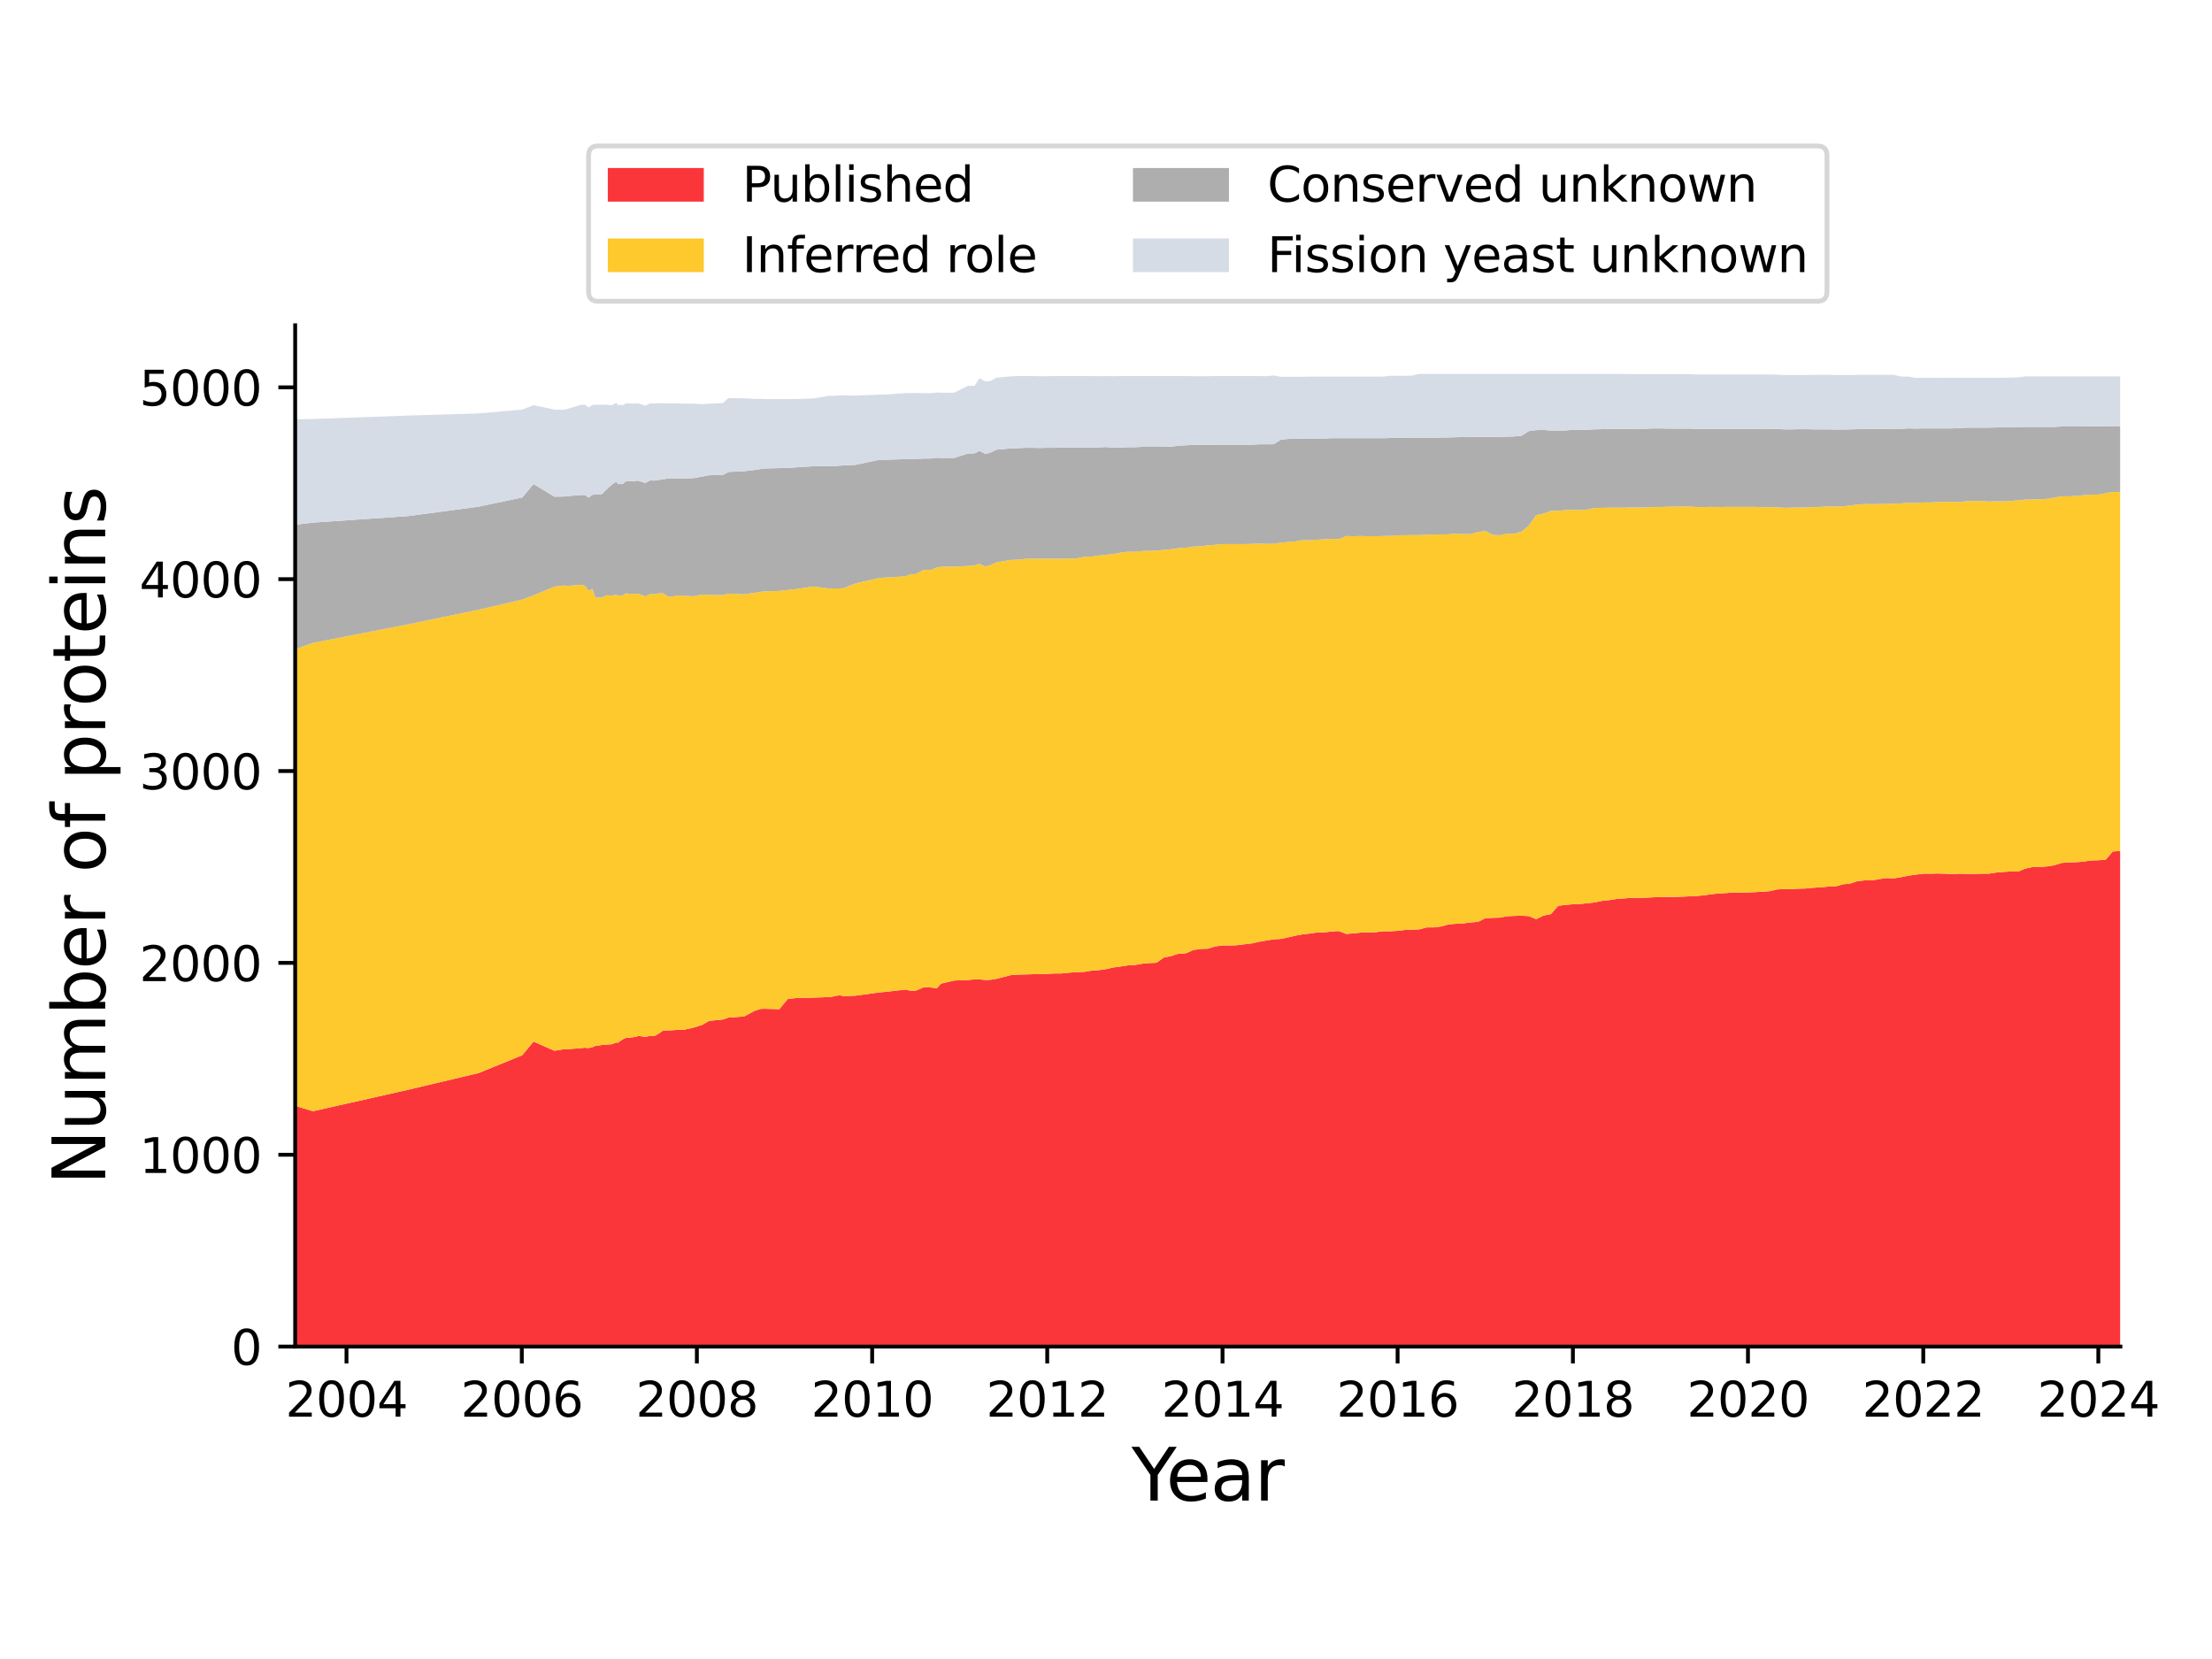 <?xml version="1.0" encoding="utf-8" standalone="no"?>
<!DOCTYPE svg PUBLIC "-//W3C//DTD SVG 1.1//EN"
  "http://www.w3.org/Graphics/SVG/1.1/DTD/svg11.dtd">
<svg xmlns:xlink="http://www.w3.org/1999/xlink" width="460.8pt" height="345.6pt" viewBox="0 0 460.8 345.6" xmlns="http://www.w3.org/2000/svg" version="1.1">
 <defs>
  <style type="text/css">*{stroke-linejoin: round; stroke-linecap: butt}</style>
 </defs>
 <g id="figure_1">
  <g id="patch_1">
   <path d="M 0 345.6 
L 460.8 345.6 
L 460.8 0 
L 0 0 
z
" style="fill: #ffffff"/>
  </g>
  <g id="axes_1">
   <g id="patch_2">
    <path d="M 61.49 280.52 
L 441.717 280.52 
L 441.717 67.76 
L 61.49 67.76 
z
" style="fill: #ffffff"/>
   </g>
   <g id="PolyCollection_1">
    <path d="M 31.266 226.525 
L 31.266 280.52 
L 39.709 280.52 
L 48.051 280.52 
L 65.187 280.52 
L 85.07 280.52 
L 99.708 280.52 
L 108.8 280.52 
L 111.148 280.52 
L 115.494 280.52 
L 117.492 280.52 
L 117.742 280.52 
L 121.039 280.52 
L 121.889 280.52 
L 122.588 280.52 
L 123.437 280.52 
L 123.987 280.52 
L 124.836 280.52 
L 125.336 280.52 
L 126.235 280.52 
L 127.434 280.52 
L 128.383 280.52 
L 128.733 280.52 
L 129.732 280.52 
L 130.431 280.52 
L 131.181 280.52 
L 131.98 280.52 
L 132.53 280.52 
L 133.029 280.52 
L 134.428 280.52 
L 135.427 280.52 
L 136.177 280.52 
L 136.376 280.52 
L 137.076 280.52 
L 138.125 280.52 
L 139.224 280.52 
L 139.973 280.52 
L 141.072 280.52 
L 142.521 280.52 
L 144.519 280.52 
L 146.268 280.52 
L 147.767 280.52 
L 150.564 280.52 
L 151.763 280.52 
L 155.011 280.52 
L 157.109 280.52 
L 158.408 280.52 
L 159.207 280.52 
L 162.354 280.52 
L 164.103 280.52 
L 165.901 280.52 
L 169.448 280.52 
L 172.745 280.52 
L 173.295 280.52 
L 173.944 280.52 
L 174.944 280.52 
L 175.743 280.52 
L 178.191 280.52 
L 183.087 280.52 
L 184.036 280.52 
L 188.632 280.52 
L 189.681 280.52 
L 190.73 280.52 
L 192.429 280.52 
L 193.828 280.52 
L 195.176 280.52 
L 196.026 280.52 
L 198.773 280.52 
L 201.621 280.52 
L 203.02 280.52 
L 204.019 280.52 
L 205.268 280.52 
L 206.317 280.52 
L 207.566 280.52 
L 210.513 280.52 
L 212.062 280.52 
L 213.561 280.52 
L 215.109 280.52 
L 216.608 280.52 
L 218.157 280.52 
L 219.706 280.52 
L 221.154 280.52 
L 222.703 280.52 
L 224.202 280.52 
L 225.75 280.52 
L 227.249 280.52 
L 228.798 280.52 
L 230.346 280.52 
L 231.845 280.52 
L 233.394 280.52 
L 234.893 280.52 
L 236.441 280.52 
L 237.99 280.52 
L 239.389 280.52 
L 240.937 280.52 
L 242.436 280.52 
L 243.985 280.52 
L 245.484 280.52 
L 247.032 280.52 
L 248.581 280.52 
L 250.08 280.52 
L 251.628 280.52 
L 253.127 280.52 
L 254.676 280.52 
L 256.224 280.52 
L 257.623 280.52 
L 259.172 280.52 
L 260.671 280.52 
L 262.219 280.52 
L 263.718 280.52 
L 265.267 280.52 
L 266.815 280.52 
L 268.314 280.52 
L 269.863 280.52 
L 271.362 280.52 
L 272.91 280.52 
L 274.459 280.52 
L 275.858 280.52 
L 277.406 280.52 
L 278.905 280.52 
L 280.454 280.52 
L 281.953 280.52 
L 283.501 280.52 
L 285.05 280.52 
L 286.549 280.52 
L 288.097 280.52 
L 289.596 280.52 
L 291.145 280.52 
L 292.693 280.52 
L 294.142 280.52 
L 295.691 280.52 
L 297.19 280.52 
L 298.738 280.52 
L 300.237 280.52 
L 301.786 280.52 
L 303.334 280.52 
L 304.833 280.52 
L 306.382 280.52 
L 307.881 280.52 
L 309.429 280.52 
L 310.978 280.52 
L 312.377 280.52 
L 313.925 280.52 
L 315.424 280.52 
L 316.973 280.52 
L 318.472 280.52 
L 320.02 280.52 
L 321.569 280.52 
L 323.068 280.52 
L 324.616 280.52 
L 326.115 280.52 
L 327.664 280.52 
L 329.212 280.52 
L 330.611 280.52 
L 332.16 280.52 
L 333.659 280.52 
L 335.207 280.52 
L 336.706 280.52 
L 338.255 280.52 
L 339.803 280.52 
L 341.302 280.52 
L 342.851 280.52 
L 344.35 280.52 
L 345.898 280.52 
L 347.447 280.52 
L 348.846 280.52 
L 350.394 280.52 
L 351.893 280.52 
L 353.442 280.52 
L 354.941 280.52 
L 356.489 280.52 
L 358.038 280.52 
L 359.537 280.52 
L 361.085 280.52 
L 362.584 280.52 
L 364.133 280.52 
L 365.681 280.52 
L 367.13 280.52 
L 368.679 280.52 
L 370.178 280.52 
L 371.726 280.52 
L 373.225 280.52 
L 374.774 280.52 
L 376.322 280.52 
L 377.821 280.52 
L 379.37 280.52 
L 380.869 280.52 
L 382.417 280.52 
L 383.966 280.52 
L 385.365 280.52 
L 386.913 280.52 
L 388.412 280.52 
L 389.961 280.52 
L 391.46 280.52 
L 393.008 280.52 
L 394.557 280.52 
L 396.056 280.52 
L 397.604 280.52 
L 399.103 280.52 
L 400.652 280.52 
L 402.2 280.52 
L 403.599 280.52 
L 405.148 280.52 
L 406.647 280.52 
L 408.195 280.52 
L 409.694 280.52 
L 411.243 280.52 
L 412.791 280.52 
L 414.29 280.52 
L 415.839 280.52 
L 417.338 280.52 
L 418.886 280.52 
L 420.435 280.52 
L 421.834 280.52 
L 423.382 280.52 
L 424.881 280.52 
L 426.43 280.52 
L 427.929 280.52 
L 429.477 280.52 
L 431.026 280.52 
L 432.525 280.52 
L 434.073 280.52 
L 435.572 280.52 
L 437.121 280.52 
L 438.669 280.52 
L 440.118 280.52 
L 441.667 280.52 
L 441.667 177.287 
L 441.667 177.287 
L 440.118 177.367 
L 438.669 179.086 
L 437.121 179.206 
L 435.572 179.246 
L 434.073 179.485 
L 432.525 179.605 
L 431.026 179.645 
L 429.477 179.765 
L 427.929 180.245 
L 426.43 180.485 
L 424.881 180.605 
L 423.382 180.605 
L 421.834 180.964 
L 420.435 181.564 
L 418.886 181.524 
L 417.338 181.644 
L 415.839 181.764 
L 414.29 182.003 
L 412.791 182.003 
L 411.243 182.043 
L 409.694 182.043 
L 408.195 182.003 
L 406.647 182.083 
L 405.148 182.003 
L 403.599 181.963 
L 402.2 182.003 
L 400.652 182.003 
L 399.103 182.203 
L 397.604 182.403 
L 396.056 182.723 
L 394.557 182.963 
L 393.008 182.923 
L 391.46 183.122 
L 389.961 183.402 
L 388.412 183.402 
L 386.913 183.562 
L 385.365 184.082 
L 383.966 184.201 
L 382.417 184.641 
L 380.869 184.681 
L 379.37 184.841 
L 377.821 184.921 
L 376.322 185.081 
L 374.774 185.121 
L 373.225 185.201 
L 371.726 185.201 
L 370.178 185.281 
L 368.679 185.64 
L 367.13 185.76 
L 365.681 185.84 
L 364.133 185.92 
L 362.584 185.92 
L 361.085 185.92 
L 359.537 186.04 
L 358.038 186.12 
L 356.489 186.28 
L 354.941 186.519 
L 353.442 186.639 
L 351.893 186.719 
L 350.394 186.799 
L 348.846 186.839 
L 347.447 186.839 
L 345.898 186.879 
L 344.35 186.919 
L 342.851 186.999 
L 341.302 187.039 
L 339.803 187.039 
L 338.255 187.159 
L 336.706 187.279 
L 335.207 187.519 
L 333.659 187.678 
L 332.16 187.998 
L 330.611 188.158 
L 329.212 188.318 
L 327.664 188.358 
L 326.115 188.518 
L 324.616 188.678 
L 323.068 190.436 
L 321.569 190.716 
L 320.02 191.475 
L 318.472 190.836 
L 316.973 190.756 
L 315.424 190.796 
L 313.925 190.876 
L 312.377 191.156 
L 310.978 191.196 
L 309.429 191.275 
L 307.881 192.035 
L 306.382 192.155 
L 304.833 192.355 
L 303.334 192.434 
L 301.786 192.554 
L 300.237 192.994 
L 298.738 193.194 
L 297.19 193.194 
L 295.691 193.593 
L 294.142 193.673 
L 292.693 193.713 
L 291.145 193.913 
L 289.596 193.993 
L 288.097 193.993 
L 286.549 194.193 
L 285.05 194.233 
L 283.501 194.273 
L 281.953 194.433 
L 280.454 194.553 
L 278.905 193.953 
L 277.406 194.033 
L 275.858 194.233 
L 274.459 194.233 
L 272.91 194.473 
L 271.362 194.633 
L 269.863 194.912 
L 268.314 195.272 
L 266.815 195.592 
L 265.267 195.672 
L 263.718 195.951 
L 262.219 196.191 
L 260.671 196.551 
L 259.172 196.711 
L 257.623 196.911 
L 256.224 196.951 
L 254.676 196.951 
L 253.127 197.15 
L 251.628 197.63 
L 250.08 197.67 
L 248.581 197.91 
L 247.032 198.589 
L 245.484 198.669 
L 243.985 199.149 
L 242.436 199.468 
L 240.937 200.548 
L 239.389 200.627 
L 237.99 200.747 
L 236.441 201.027 
L 234.893 201.107 
L 233.394 201.347 
L 231.845 201.547 
L 230.346 201.906 
L 228.798 202.106 
L 227.249 202.226 
L 225.75 202.466 
L 224.202 202.506 
L 222.703 202.626 
L 221.154 202.786 
L 219.706 202.786 
L 218.157 202.866 
L 216.608 202.906 
L 215.109 202.946 
L 213.561 202.985 
L 212.062 203.025 
L 210.513 203.145 
L 207.566 203.905 
L 206.317 204.105 
L 205.268 204.144 
L 204.019 204.025 
L 203.02 204.025 
L 201.621 204.144 
L 198.773 204.264 
L 196.026 204.904 
L 195.176 205.863 
L 193.828 205.703 
L 192.429 205.663 
L 190.73 206.383 
L 189.681 206.383 
L 188.632 206.143 
L 184.036 206.662 
L 183.087 206.742 
L 178.191 207.422 
L 175.743 207.502 
L 174.944 207.342 
L 173.944 207.462 
L 173.295 207.662 
L 172.745 207.701 
L 169.448 207.821 
L 165.901 207.901 
L 164.103 208.101 
L 162.354 210.219 
L 159.207 210.139 
L 158.408 210.179 
L 157.109 210.619 
L 155.011 211.738 
L 151.763 211.978 
L 150.564 212.377 
L 147.767 212.657 
L 146.268 213.497 
L 144.519 214.056 
L 142.521 214.496 
L 141.072 214.536 
L 139.973 214.616 
L 139.224 214.656 
L 138.125 214.696 
L 137.076 215.415 
L 136.376 215.775 
L 136.177 215.775 
L 135.427 215.775 
L 134.428 216.014 
L 133.029 215.775 
L 132.53 215.974 
L 131.98 216.054 
L 131.181 216.174 
L 130.431 216.174 
L 129.732 216.494 
L 128.733 217.213 
L 128.383 217.173 
L 127.434 217.533 
L 126.235 217.613 
L 125.336 217.693 
L 124.836 217.773 
L 123.987 217.893 
L 123.437 218.133 
L 122.588 218.332 
L 121.889 218.253 
L 121.039 218.332 
L 117.742 218.612 
L 117.492 218.572 
L 115.494 218.892 
L 111.148 216.974 
L 108.8 219.811 
L 99.708 223.528 
L 85.07 227.005 
L 65.187 231.481 
L 48.051 226.326 
L 39.709 225.686 
L 31.266 226.525 
z
" clip-path="url(#pe8a5f96b31)" style="fill: #fb363b"/>
   </g>
   <g id="PolyCollection_2">
    <path d="M 31.266 144.355 
L 31.266 226.525 
L 39.709 225.686 
L 48.051 226.326 
L 65.187 231.481 
L 85.07 227.005 
L 99.708 223.528 
L 108.8 219.811 
L 111.148 216.974 
L 115.494 218.892 
L 117.492 218.572 
L 117.742 218.612 
L 121.039 218.332 
L 121.889 218.253 
L 122.588 218.332 
L 123.437 218.133 
L 123.987 217.893 
L 124.836 217.773 
L 125.336 217.693 
L 126.235 217.613 
L 127.434 217.533 
L 128.383 217.173 
L 128.733 217.213 
L 129.732 216.494 
L 130.431 216.174 
L 131.181 216.174 
L 131.98 216.054 
L 132.53 215.974 
L 133.029 215.775 
L 134.428 216.014 
L 135.427 215.775 
L 136.177 215.775 
L 136.376 215.775 
L 137.076 215.415 
L 138.125 214.696 
L 139.224 214.656 
L 139.973 214.616 
L 141.072 214.536 
L 142.521 214.496 
L 144.519 214.056 
L 146.268 213.497 
L 147.767 212.657 
L 150.564 212.377 
L 151.763 211.978 
L 155.011 211.738 
L 157.109 210.619 
L 158.408 210.179 
L 159.207 210.139 
L 162.354 210.219 
L 164.103 208.101 
L 165.901 207.901 
L 169.448 207.821 
L 172.745 207.701 
L 173.295 207.662 
L 173.944 207.462 
L 174.944 207.342 
L 175.743 207.502 
L 178.191 207.422 
L 183.087 206.742 
L 184.036 206.662 
L 188.632 206.143 
L 189.681 206.383 
L 190.73 206.383 
L 192.429 205.663 
L 193.828 205.703 
L 195.176 205.863 
L 196.026 204.904 
L 198.773 204.264 
L 201.621 204.144 
L 203.02 204.025 
L 204.019 204.025 
L 205.268 204.144 
L 206.317 204.105 
L 207.566 203.905 
L 210.513 203.145 
L 212.062 203.025 
L 213.561 202.985 
L 215.109 202.946 
L 216.608 202.906 
L 218.157 202.866 
L 219.706 202.786 
L 221.154 202.786 
L 222.703 202.626 
L 224.202 202.506 
L 225.75 202.466 
L 227.249 202.226 
L 228.798 202.106 
L 230.346 201.906 
L 231.845 201.547 
L 233.394 201.347 
L 234.893 201.107 
L 236.441 201.027 
L 237.99 200.747 
L 239.389 200.627 
L 240.937 200.548 
L 242.436 199.468 
L 243.985 199.149 
L 245.484 198.669 
L 247.032 198.589 
L 248.581 197.91 
L 250.08 197.67 
L 251.628 197.63 
L 253.127 197.15 
L 254.676 196.951 
L 256.224 196.951 
L 257.623 196.911 
L 259.172 196.711 
L 260.671 196.551 
L 262.219 196.191 
L 263.718 195.951 
L 265.267 195.672 
L 266.815 195.592 
L 268.314 195.272 
L 269.863 194.912 
L 271.362 194.633 
L 272.91 194.473 
L 274.459 194.233 
L 275.858 194.233 
L 277.406 194.033 
L 278.905 193.953 
L 280.454 194.553 
L 281.953 194.433 
L 283.501 194.273 
L 285.05 194.233 
L 286.549 194.193 
L 288.097 193.993 
L 289.596 193.993 
L 291.145 193.913 
L 292.693 193.713 
L 294.142 193.673 
L 295.691 193.593 
L 297.19 193.194 
L 298.738 193.194 
L 300.237 192.994 
L 301.786 192.554 
L 303.334 192.434 
L 304.833 192.355 
L 306.382 192.155 
L 307.881 192.035 
L 309.429 191.275 
L 310.978 191.196 
L 312.377 191.156 
L 313.925 190.876 
L 315.424 190.796 
L 316.973 190.756 
L 318.472 190.836 
L 320.02 191.475 
L 321.569 190.716 
L 323.068 190.436 
L 324.616 188.678 
L 326.115 188.518 
L 327.664 188.358 
L 329.212 188.318 
L 330.611 188.158 
L 332.16 187.998 
L 333.659 187.678 
L 335.207 187.519 
L 336.706 187.279 
L 338.255 187.159 
L 339.803 187.039 
L 341.302 187.039 
L 342.851 186.999 
L 344.35 186.919 
L 345.898 186.879 
L 347.447 186.839 
L 348.846 186.839 
L 350.394 186.799 
L 351.893 186.719 
L 353.442 186.639 
L 354.941 186.519 
L 356.489 186.28 
L 358.038 186.12 
L 359.537 186.04 
L 361.085 185.92 
L 362.584 185.92 
L 364.133 185.92 
L 365.681 185.84 
L 367.13 185.76 
L 368.679 185.64 
L 370.178 185.281 
L 371.726 185.201 
L 373.225 185.201 
L 374.774 185.121 
L 376.322 185.081 
L 377.821 184.921 
L 379.37 184.841 
L 380.869 184.681 
L 382.417 184.641 
L 383.966 184.201 
L 385.365 184.082 
L 386.913 183.562 
L 388.412 183.402 
L 389.961 183.402 
L 391.46 183.122 
L 393.008 182.923 
L 394.557 182.963 
L 396.056 182.723 
L 397.604 182.403 
L 399.103 182.203 
L 400.652 182.003 
L 402.2 182.003 
L 403.599 181.963 
L 405.148 182.003 
L 406.647 182.083 
L 408.195 182.003 
L 409.694 182.043 
L 411.243 182.043 
L 412.791 182.003 
L 414.29 182.003 
L 415.839 181.764 
L 417.338 181.644 
L 418.886 181.524 
L 420.435 181.564 
L 421.834 180.964 
L 423.382 180.605 
L 424.881 180.605 
L 426.43 180.485 
L 427.929 180.245 
L 429.477 179.765 
L 431.026 179.645 
L 432.525 179.605 
L 434.073 179.485 
L 435.572 179.246 
L 437.121 179.206 
L 438.669 179.086 
L 440.118 177.367 
L 441.667 177.287 
L 441.667 102.511 
L 441.667 102.511 
L 440.118 102.471 
L 438.669 102.751 
L 437.121 103.03 
L 435.572 103.03 
L 434.073 103.15 
L 432.525 103.31 
L 431.026 103.39 
L 429.477 103.39 
L 427.929 103.67 
L 426.43 103.91 
L 424.881 104.03 
L 423.382 104.03 
L 421.834 104.07 
L 420.435 104.229 
L 418.886 104.349 
L 417.338 104.429 
L 415.839 104.429 
L 414.29 104.469 
L 412.791 104.349 
L 411.243 104.389 
L 409.694 104.389 
L 408.195 104.589 
L 406.647 104.549 
L 405.148 104.549 
L 403.599 104.589 
L 402.2 104.669 
L 400.652 104.669 
L 399.103 104.789 
L 397.604 104.749 
L 396.056 104.869 
L 394.557 104.909 
L 393.008 104.949 
L 391.46 104.989 
L 389.961 105.029 
L 388.412 104.989 
L 386.913 105.109 
L 385.365 105.309 
L 383.966 105.468 
L 382.417 105.508 
L 380.869 105.508 
L 379.37 105.588 
L 377.821 105.628 
L 376.322 105.708 
L 374.774 105.708 
L 373.225 105.748 
L 371.726 105.788 
L 370.178 105.668 
L 368.679 105.628 
L 367.13 105.668 
L 365.681 105.588 
L 364.133 105.588 
L 362.584 105.588 
L 361.085 105.588 
L 359.537 105.588 
L 358.038 105.628 
L 356.489 105.588 
L 354.941 105.628 
L 353.442 105.628 
L 351.893 105.508 
L 350.394 105.508 
L 348.846 105.548 
L 347.447 105.548 
L 345.898 105.628 
L 344.35 105.628 
L 342.851 105.708 
L 341.302 105.708 
L 339.803 105.708 
L 338.255 105.748 
L 336.706 105.748 
L 335.207 105.748 
L 333.659 105.788 
L 332.16 105.828 
L 330.611 106.148 
L 329.212 106.268 
L 327.664 106.188 
L 326.115 106.268 
L 324.616 106.388 
L 323.068 106.428 
L 321.569 106.987 
L 320.02 107.307 
L 318.472 109.505 
L 316.973 110.744 
L 315.424 111.184 
L 313.925 111.184 
L 312.377 111.503 
L 310.978 111.423 
L 309.429 110.624 
L 307.881 110.824 
L 306.382 111.263 
L 304.833 111.263 
L 303.334 111.144 
L 301.786 111.303 
L 300.237 111.343 
L 298.738 111.343 
L 297.19 111.383 
L 295.691 111.463 
L 294.142 111.463 
L 292.693 111.503 
L 291.145 111.503 
L 289.596 111.623 
L 288.097 111.663 
L 286.549 111.703 
L 285.05 111.703 
L 283.501 111.663 
L 281.953 111.703 
L 280.454 111.663 
L 278.905 112.303 
L 277.406 112.263 
L 275.858 112.343 
L 274.459 112.422 
L 272.91 112.542 
L 271.362 112.502 
L 269.863 112.782 
L 268.314 112.902 
L 266.815 113.062 
L 265.267 113.262 
L 263.718 113.302 
L 262.219 113.222 
L 260.671 113.302 
L 259.172 113.342 
L 257.623 113.342 
L 256.224 113.342 
L 254.676 113.342 
L 253.127 113.502 
L 251.628 113.581 
L 250.08 113.821 
L 248.581 113.861 
L 247.032 114.101 
L 245.484 114.181 
L 243.985 114.421 
L 242.436 114.541 
L 240.937 114.701 
L 239.389 114.74 
L 237.99 114.78 
L 236.441 114.94 
L 234.893 114.94 
L 233.394 115.14 
L 231.845 115.42 
L 230.346 115.58 
L 228.798 115.74 
L 227.249 115.939 
L 225.75 116.019 
L 224.202 116.339 
L 222.703 116.339 
L 221.154 116.379 
L 219.706 116.379 
L 218.157 116.379 
L 216.608 116.379 
L 215.109 116.379 
L 213.561 116.419 
L 212.062 116.579 
L 210.513 116.659 
L 207.566 117.138 
L 206.317 117.738 
L 205.268 118.018 
L 204.019 117.458 
L 203.02 117.778 
L 201.621 117.898 
L 198.773 118.058 
L 196.026 118.058 
L 195.176 118.218 
L 193.828 118.737 
L 192.429 118.697 
L 190.73 119.616 
L 189.681 119.616 
L 188.632 120.056 
L 184.036 120.336 
L 183.087 120.416 
L 178.191 121.535 
L 175.743 122.534 
L 174.944 122.574 
L 173.944 122.574 
L 173.295 122.574 
L 172.745 122.614 
L 169.448 122.174 
L 165.901 122.694 
L 164.103 122.894 
L 162.354 123.093 
L 159.207 123.213 
L 158.408 123.293 
L 157.109 123.493 
L 155.011 123.813 
L 151.763 123.653 
L 150.564 123.973 
L 147.767 123.933 
L 146.268 123.853 
L 144.519 124.212 
L 142.521 124.133 
L 141.072 124.013 
L 139.973 124.292 
L 139.224 124.332 
L 138.125 123.573 
L 137.076 123.613 
L 136.376 123.773 
L 136.177 123.773 
L 135.427 123.733 
L 134.428 124.252 
L 133.029 123.693 
L 132.53 123.693 
L 131.98 123.733 
L 131.181 123.773 
L 130.431 123.573 
L 129.732 124.013 
L 128.733 124.133 
L 128.383 123.893 
L 127.434 124.053 
L 126.235 124.013 
L 125.336 124.532 
L 124.836 124.452 
L 123.987 124.452 
L 123.437 122.654 
L 122.588 123.053 
L 121.889 122.054 
L 121.039 121.814 
L 117.742 122.094 
L 117.492 121.934 
L 115.494 122.214 
L 111.148 124.013 
L 108.8 124.892 
L 99.708 127.01 
L 85.07 130.047 
L 65.187 133.924 
L 48.051 140.119 
L 39.709 144.036 
L 31.266 144.355 
z
" clip-path="url(#pe8a5f96b31)" style="fill: #fdc92c"/>
   </g>
   <g id="PolyCollection_3">
    <path d="M 31.266 112.862 
L 31.266 144.355 
L 39.709 144.036 
L 48.051 140.119 
L 65.187 133.924 
L 85.07 130.047 
L 99.708 127.01 
L 108.8 124.892 
L 111.148 124.013 
L 115.494 122.214 
L 117.492 121.934 
L 117.742 122.094 
L 121.039 121.814 
L 121.889 122.054 
L 122.588 123.053 
L 123.437 122.654 
L 123.987 124.452 
L 124.836 124.452 
L 125.336 124.532 
L 126.235 124.013 
L 127.434 124.053 
L 128.383 123.893 
L 128.733 124.133 
L 129.732 124.013 
L 130.431 123.573 
L 131.181 123.773 
L 131.98 123.733 
L 132.53 123.693 
L 133.029 123.693 
L 134.428 124.252 
L 135.427 123.733 
L 136.177 123.773 
L 136.376 123.773 
L 137.076 123.613 
L 138.125 123.573 
L 139.224 124.332 
L 139.973 124.292 
L 141.072 124.013 
L 142.521 124.133 
L 144.519 124.212 
L 146.268 123.853 
L 147.767 123.933 
L 150.564 123.973 
L 151.763 123.653 
L 155.011 123.813 
L 157.109 123.493 
L 158.408 123.293 
L 159.207 123.213 
L 162.354 123.093 
L 164.103 122.894 
L 165.901 122.694 
L 169.448 122.174 
L 172.745 122.614 
L 173.295 122.574 
L 173.944 122.574 
L 174.944 122.574 
L 175.743 122.534 
L 178.191 121.535 
L 183.087 120.416 
L 184.036 120.336 
L 188.632 120.056 
L 189.681 119.616 
L 190.73 119.616 
L 192.429 118.697 
L 193.828 118.737 
L 195.176 118.218 
L 196.026 118.058 
L 198.773 118.058 
L 201.621 117.898 
L 203.02 117.778 
L 204.019 117.458 
L 205.268 118.018 
L 206.317 117.738 
L 207.566 117.138 
L 210.513 116.659 
L 212.062 116.579 
L 213.561 116.419 
L 215.109 116.379 
L 216.608 116.379 
L 218.157 116.379 
L 219.706 116.379 
L 221.154 116.379 
L 222.703 116.339 
L 224.202 116.339 
L 225.75 116.019 
L 227.249 115.939 
L 228.798 115.74 
L 230.346 115.58 
L 231.845 115.42 
L 233.394 115.14 
L 234.893 114.94 
L 236.441 114.94 
L 237.99 114.78 
L 239.389 114.74 
L 240.937 114.701 
L 242.436 114.541 
L 243.985 114.421 
L 245.484 114.181 
L 247.032 114.101 
L 248.581 113.861 
L 250.08 113.821 
L 251.628 113.581 
L 253.127 113.502 
L 254.676 113.342 
L 256.224 113.342 
L 257.623 113.342 
L 259.172 113.342 
L 260.671 113.302 
L 262.219 113.222 
L 263.718 113.302 
L 265.267 113.262 
L 266.815 113.062 
L 268.314 112.902 
L 269.863 112.782 
L 271.362 112.502 
L 272.91 112.542 
L 274.459 112.422 
L 275.858 112.343 
L 277.406 112.263 
L 278.905 112.303 
L 280.454 111.663 
L 281.953 111.703 
L 283.501 111.663 
L 285.05 111.703 
L 286.549 111.703 
L 288.097 111.663 
L 289.596 111.623 
L 291.145 111.503 
L 292.693 111.503 
L 294.142 111.463 
L 295.691 111.463 
L 297.19 111.383 
L 298.738 111.343 
L 300.237 111.343 
L 301.786 111.303 
L 303.334 111.144 
L 304.833 111.263 
L 306.382 111.263 
L 307.881 110.824 
L 309.429 110.624 
L 310.978 111.423 
L 312.377 111.503 
L 313.925 111.184 
L 315.424 111.184 
L 316.973 110.744 
L 318.472 109.505 
L 320.02 107.307 
L 321.569 106.987 
L 323.068 106.428 
L 324.616 106.388 
L 326.115 106.268 
L 327.664 106.188 
L 329.212 106.268 
L 330.611 106.148 
L 332.16 105.828 
L 333.659 105.788 
L 335.207 105.748 
L 336.706 105.748 
L 338.255 105.748 
L 339.803 105.708 
L 341.302 105.708 
L 342.851 105.708 
L 344.35 105.628 
L 345.898 105.628 
L 347.447 105.548 
L 348.846 105.548 
L 350.394 105.508 
L 351.893 105.508 
L 353.442 105.628 
L 354.941 105.628 
L 356.489 105.588 
L 358.038 105.628 
L 359.537 105.588 
L 361.085 105.588 
L 362.584 105.588 
L 364.133 105.588 
L 365.681 105.588 
L 367.13 105.668 
L 368.679 105.628 
L 370.178 105.668 
L 371.726 105.788 
L 373.225 105.748 
L 374.774 105.708 
L 376.322 105.708 
L 377.821 105.628 
L 379.37 105.588 
L 380.869 105.508 
L 382.417 105.508 
L 383.966 105.468 
L 385.365 105.309 
L 386.913 105.109 
L 388.412 104.989 
L 389.961 105.029 
L 391.46 104.989 
L 393.008 104.949 
L 394.557 104.909 
L 396.056 104.869 
L 397.604 104.749 
L 399.103 104.789 
L 400.652 104.669 
L 402.2 104.669 
L 403.599 104.589 
L 405.148 104.549 
L 406.647 104.549 
L 408.195 104.589 
L 409.694 104.389 
L 411.243 104.389 
L 412.791 104.349 
L 414.29 104.469 
L 415.839 104.429 
L 417.338 104.429 
L 418.886 104.349 
L 420.435 104.229 
L 421.834 104.07 
L 423.382 104.03 
L 424.881 104.03 
L 426.43 103.91 
L 427.929 103.67 
L 429.477 103.39 
L 431.026 103.39 
L 432.525 103.31 
L 434.073 103.15 
L 435.572 103.03 
L 437.121 103.03 
L 438.669 102.751 
L 440.118 102.471 
L 441.667 102.511 
L 441.667 88.763 
L 441.667 88.763 
L 440.118 88.763 
L 438.669 88.803 
L 437.121 88.803 
L 435.572 88.803 
L 434.073 88.843 
L 432.525 88.843 
L 431.026 88.843 
L 429.477 88.843 
L 427.929 88.922 
L 426.43 88.922 
L 424.881 88.922 
L 423.382 88.922 
L 421.834 88.922 
L 420.435 88.962 
L 418.886 88.962 
L 417.338 89.042 
L 415.839 89.042 
L 414.29 89.082 
L 412.791 89.082 
L 411.243 89.082 
L 409.694 89.082 
L 408.195 89.162 
L 406.647 89.242 
L 405.148 89.242 
L 403.599 89.242 
L 402.2 89.242 
L 400.652 89.242 
L 399.103 89.282 
L 397.604 89.242 
L 396.056 89.322 
L 394.557 89.322 
L 393.008 89.322 
L 391.46 89.362 
L 389.961 89.362 
L 388.412 89.362 
L 386.913 89.402 
L 385.365 89.442 
L 383.966 89.482 
L 382.417 89.482 
L 380.869 89.442 
L 379.37 89.442 
L 377.821 89.442 
L 376.322 89.402 
L 374.774 89.402 
L 373.225 89.442 
L 371.726 89.442 
L 370.178 89.362 
L 368.679 89.322 
L 367.13 89.322 
L 365.681 89.362 
L 364.133 89.362 
L 362.584 89.362 
L 361.085 89.362 
L 359.537 89.362 
L 358.038 89.362 
L 356.489 89.362 
L 354.941 89.362 
L 353.442 89.362 
L 351.893 89.282 
L 350.394 89.282 
L 348.846 89.282 
L 347.447 89.282 
L 345.898 89.242 
L 344.35 89.242 
L 342.851 89.322 
L 341.302 89.322 
L 339.803 89.322 
L 338.255 89.362 
L 336.706 89.362 
L 335.207 89.362 
L 333.659 89.402 
L 332.16 89.442 
L 330.611 89.522 
L 329.212 89.522 
L 327.664 89.522 
L 326.115 89.682 
L 324.616 89.682 
L 323.068 89.682 
L 321.569 89.562 
L 320.02 89.602 
L 318.472 89.802 
L 316.973 90.761 
L 315.424 90.921 
L 313.925 90.961 
L 312.377 91.001 
L 310.978 91.001 
L 309.429 91.001 
L 307.881 91.001 
L 306.382 91.041 
L 304.833 91.041 
L 303.334 91.081 
L 301.786 91.121 
L 300.237 91.161 
L 298.738 91.161 
L 297.19 91.161 
L 295.691 91.161 
L 294.142 91.161 
L 292.693 91.201 
L 291.145 91.201 
L 289.596 91.24 
L 288.097 91.28 
L 286.549 91.28 
L 285.05 91.28 
L 283.501 91.28 
L 281.953 91.28 
L 280.454 91.28 
L 278.905 91.28 
L 277.406 91.28 
L 275.858 91.36 
L 274.459 91.36 
L 272.91 91.36 
L 271.362 91.4 
L 269.863 91.4 
L 268.314 91.44 
L 266.815 91.6 
L 265.267 92.559 
L 263.718 92.559 
L 262.219 92.559 
L 260.671 92.639 
L 259.172 92.639 
L 257.623 92.639 
L 256.224 92.639 
L 254.676 92.639 
L 253.127 92.639 
L 251.628 92.719 
L 250.08 92.639 
L 248.581 92.679 
L 247.032 92.759 
L 245.484 92.839 
L 243.985 93.039 
L 242.436 93.079 
L 240.937 93.079 
L 239.389 93.079 
L 237.99 93.079 
L 236.441 93.159 
L 234.893 93.159 
L 233.394 93.239 
L 231.845 93.239 
L 230.346 93.119 
L 228.798 93.199 
L 227.249 93.199 
L 225.75 93.199 
L 224.202 93.239 
L 222.703 93.239 
L 221.154 93.239 
L 219.706 93.279 
L 218.157 93.279 
L 216.608 93.319 
L 215.109 93.279 
L 213.561 93.279 
L 212.062 93.359 
L 210.513 93.399 
L 207.566 93.678 
L 206.317 94.278 
L 205.268 94.558 
L 204.019 93.918 
L 203.02 94.438 
L 201.621 94.478 
L 198.773 95.397 
L 196.026 95.397 
L 195.176 95.357 
L 193.828 95.517 
L 192.429 95.517 
L 190.73 95.597 
L 189.681 95.597 
L 188.632 95.637 
L 184.036 95.797 
L 183.087 95.797 
L 178.191 96.836 
L 175.743 96.956 
L 174.944 96.996 
L 173.944 97.115 
L 173.295 97.115 
L 172.745 97.115 
L 169.448 97.115 
L 165.901 97.355 
L 164.103 97.475 
L 162.354 97.515 
L 159.207 97.595 
L 158.408 97.715 
L 157.109 97.915 
L 155.011 98.155 
L 151.763 98.314 
L 150.564 98.954 
L 147.767 98.994 
L 146.268 99.274 
L 144.519 99.593 
L 142.521 99.673 
L 141.072 99.673 
L 139.973 99.673 
L 139.224 99.673 
L 138.125 99.833 
L 137.076 99.993 
L 136.376 100.113 
L 136.177 100.113 
L 135.427 100.073 
L 134.428 100.632 
L 133.029 100.153 
L 132.53 100.153 
L 131.98 100.233 
L 131.181 100.233 
L 130.431 100.233 
L 129.732 100.832 
L 128.733 100.832 
L 128.383 100.353 
L 127.434 100.952 
L 126.235 102.071 
L 125.336 102.99 
L 124.836 103.03 
L 123.987 103.03 
L 123.437 103.07 
L 122.588 103.67 
L 121.889 103.11 
L 121.039 103.11 
L 117.742 103.39 
L 117.492 103.43 
L 115.494 103.47 
L 111.148 100.832 
L 108.8 103.63 
L 99.708 105.548 
L 85.07 107.507 
L 65.187 108.865 
L 48.051 110.904 
L 39.709 113.302 
L 31.266 112.862 
z
" clip-path="url(#pe8a5f96b31)" style="fill: #aeaeae"/>
   </g>
   <g id="PolyCollection_4">
    <path d="M 31.266 88.603 
L 31.266 112.862 
L 39.709 113.302 
L 48.051 110.904 
L 65.187 108.865 
L 85.07 107.507 
L 99.708 105.548 
L 108.8 103.63 
L 111.148 100.832 
L 115.494 103.47 
L 117.492 103.43 
L 117.742 103.39 
L 121.039 103.11 
L 121.889 103.11 
L 122.588 103.67 
L 123.437 103.07 
L 123.987 103.03 
L 124.836 103.03 
L 125.336 102.99 
L 126.235 102.071 
L 127.434 100.952 
L 128.383 100.353 
L 128.733 100.832 
L 129.732 100.832 
L 130.431 100.233 
L 131.181 100.233 
L 131.98 100.233 
L 132.53 100.153 
L 133.029 100.153 
L 134.428 100.632 
L 135.427 100.073 
L 136.177 100.113 
L 136.376 100.113 
L 137.076 99.993 
L 138.125 99.833 
L 139.224 99.673 
L 139.973 99.673 
L 141.072 99.673 
L 142.521 99.673 
L 144.519 99.593 
L 146.268 99.274 
L 147.767 98.994 
L 150.564 98.954 
L 151.763 98.314 
L 155.011 98.155 
L 157.109 97.915 
L 158.408 97.715 
L 159.207 97.595 
L 162.354 97.515 
L 164.103 97.475 
L 165.901 97.355 
L 169.448 97.115 
L 172.745 97.115 
L 173.295 97.115 
L 173.944 97.115 
L 174.944 96.996 
L 175.743 96.956 
L 178.191 96.836 
L 183.087 95.797 
L 184.036 95.797 
L 188.632 95.637 
L 189.681 95.597 
L 190.73 95.597 
L 192.429 95.517 
L 193.828 95.517 
L 195.176 95.357 
L 196.026 95.397 
L 198.773 95.397 
L 201.621 94.478 
L 203.02 94.438 
L 204.019 93.918 
L 205.268 94.558 
L 206.317 94.278 
L 207.566 93.678 
L 210.513 93.399 
L 212.062 93.359 
L 213.561 93.279 
L 215.109 93.279 
L 216.608 93.319 
L 218.157 93.279 
L 219.706 93.279 
L 221.154 93.239 
L 222.703 93.239 
L 224.202 93.239 
L 225.75 93.199 
L 227.249 93.199 
L 228.798 93.199 
L 230.346 93.119 
L 231.845 93.239 
L 233.394 93.239 
L 234.893 93.159 
L 236.441 93.159 
L 237.99 93.079 
L 239.389 93.079 
L 240.937 93.079 
L 242.436 93.079 
L 243.985 93.039 
L 245.484 92.839 
L 247.032 92.759 
L 248.581 92.679 
L 250.08 92.639 
L 251.628 92.719 
L 253.127 92.639 
L 254.676 92.639 
L 256.224 92.639 
L 257.623 92.639 
L 259.172 92.639 
L 260.671 92.639 
L 262.219 92.559 
L 263.718 92.559 
L 265.267 92.559 
L 266.815 91.6 
L 268.314 91.44 
L 269.863 91.4 
L 271.362 91.4 
L 272.91 91.36 
L 274.459 91.36 
L 275.858 91.36 
L 277.406 91.28 
L 278.905 91.28 
L 280.454 91.28 
L 281.953 91.28 
L 283.501 91.28 
L 285.05 91.28 
L 286.549 91.28 
L 288.097 91.28 
L 289.596 91.24 
L 291.145 91.201 
L 292.693 91.201 
L 294.142 91.161 
L 295.691 91.161 
L 297.19 91.161 
L 298.738 91.161 
L 300.237 91.161 
L 301.786 91.121 
L 303.334 91.081 
L 304.833 91.041 
L 306.382 91.041 
L 307.881 91.001 
L 309.429 91.001 
L 310.978 91.001 
L 312.377 91.001 
L 313.925 90.961 
L 315.424 90.921 
L 316.973 90.761 
L 318.472 89.802 
L 320.02 89.602 
L 321.569 89.562 
L 323.068 89.682 
L 324.616 89.682 
L 326.115 89.682 
L 327.664 89.522 
L 329.212 89.522 
L 330.611 89.522 
L 332.16 89.442 
L 333.659 89.402 
L 335.207 89.362 
L 336.706 89.362 
L 338.255 89.362 
L 339.803 89.322 
L 341.302 89.322 
L 342.851 89.322 
L 344.35 89.242 
L 345.898 89.242 
L 347.447 89.282 
L 348.846 89.282 
L 350.394 89.282 
L 351.893 89.282 
L 353.442 89.362 
L 354.941 89.362 
L 356.489 89.362 
L 358.038 89.362 
L 359.537 89.362 
L 361.085 89.362 
L 362.584 89.362 
L 364.133 89.362 
L 365.681 89.362 
L 367.13 89.322 
L 368.679 89.322 
L 370.178 89.362 
L 371.726 89.442 
L 373.225 89.442 
L 374.774 89.402 
L 376.322 89.402 
L 377.821 89.442 
L 379.37 89.442 
L 380.869 89.442 
L 382.417 89.482 
L 383.966 89.482 
L 385.365 89.442 
L 386.913 89.402 
L 388.412 89.362 
L 389.961 89.362 
L 391.46 89.362 
L 393.008 89.322 
L 394.557 89.322 
L 396.056 89.322 
L 397.604 89.242 
L 399.103 89.282 
L 400.652 89.242 
L 402.2 89.242 
L 403.599 89.242 
L 405.148 89.242 
L 406.647 89.242 
L 408.195 89.162 
L 409.694 89.082 
L 411.243 89.082 
L 412.791 89.082 
L 414.29 89.082 
L 415.839 89.042 
L 417.338 89.042 
L 418.886 88.962 
L 420.435 88.962 
L 421.834 88.922 
L 423.382 88.922 
L 424.881 88.922 
L 426.43 88.922 
L 427.929 88.922 
L 429.477 88.843 
L 431.026 88.843 
L 432.525 88.843 
L 434.073 88.843 
L 435.572 88.803 
L 437.121 88.803 
L 438.669 88.803 
L 440.118 88.763 
L 441.667 88.763 
L 441.667 78.411 
L 441.667 78.411 
L 440.118 78.411 
L 438.669 78.411 
L 437.121 78.411 
L 435.572 78.411 
L 434.073 78.411 
L 432.525 78.411 
L 431.026 78.411 
L 429.477 78.411 
L 427.929 78.411 
L 426.43 78.411 
L 424.881 78.411 
L 423.382 78.411 
L 421.834 78.411 
L 420.435 78.611 
L 418.886 78.651 
L 417.338 78.691 
L 415.839 78.691 
L 414.29 78.691 
L 412.791 78.691 
L 411.243 78.691 
L 409.694 78.691 
L 408.195 78.691 
L 406.647 78.691 
L 405.148 78.691 
L 403.599 78.731 
L 402.2 78.691 
L 400.652 78.691 
L 399.103 78.731 
L 397.604 78.451 
L 396.056 78.451 
L 394.557 78.092 
L 393.008 78.092 
L 391.46 78.092 
L 389.961 78.092 
L 388.412 78.092 
L 386.913 78.092 
L 385.365 78.132 
L 383.966 78.132 
L 382.417 78.132 
L 380.869 78.092 
L 379.37 78.092 
L 377.821 78.092 
L 376.322 78.132 
L 374.774 78.132 
L 373.225 78.132 
L 371.726 78.132 
L 370.178 78.052 
L 368.679 78.012 
L 367.13 78.012 
L 365.681 78.012 
L 364.133 78.012 
L 362.584 78.012 
L 361.085 78.012 
L 359.537 78.012 
L 358.038 78.012 
L 356.489 78.012 
L 354.941 78.012 
L 353.442 78.012 
L 351.893 77.932 
L 350.394 77.932 
L 348.846 77.932 
L 347.447 77.932 
L 345.898 77.932 
L 344.35 77.932 
L 342.851 77.932 
L 341.302 77.932 
L 339.803 77.932 
L 338.255 77.892 
L 336.706 77.892 
L 335.207 77.892 
L 333.659 77.892 
L 332.16 77.892 
L 330.611 77.892 
L 329.212 77.892 
L 327.664 77.892 
L 326.115 77.892 
L 324.616 77.892 
L 323.068 77.892 
L 321.569 77.892 
L 320.02 77.892 
L 318.472 77.892 
L 316.973 77.892 
L 315.424 77.892 
L 313.925 77.892 
L 312.377 77.892 
L 310.978 77.892 
L 309.429 77.892 
L 307.881 77.892 
L 306.382 77.892 
L 304.833 77.892 
L 303.334 77.892 
L 301.786 77.892 
L 300.237 77.892 
L 298.738 77.892 
L 297.19 77.892 
L 295.691 77.892 
L 294.142 78.252 
L 292.693 78.291 
L 291.145 78.291 
L 289.596 78.291 
L 288.097 78.451 
L 286.549 78.451 
L 285.05 78.451 
L 283.501 78.451 
L 281.953 78.451 
L 280.454 78.451 
L 278.905 78.451 
L 277.406 78.451 
L 275.858 78.451 
L 274.459 78.451 
L 272.91 78.451 
L 271.362 78.491 
L 269.863 78.491 
L 268.314 78.491 
L 266.815 78.491 
L 265.267 78.212 
L 263.718 78.371 
L 262.219 78.331 
L 260.671 78.331 
L 259.172 78.331 
L 257.623 78.331 
L 256.224 78.331 
L 254.676 78.331 
L 253.127 78.331 
L 251.628 78.371 
L 250.08 78.371 
L 248.581 78.371 
L 247.032 78.331 
L 245.484 78.331 
L 243.985 78.331 
L 242.436 78.331 
L 240.937 78.331 
L 239.389 78.331 
L 237.99 78.331 
L 236.441 78.331 
L 234.893 78.331 
L 233.394 78.331 
L 231.845 78.371 
L 230.346 78.331 
L 228.798 78.371 
L 227.249 78.331 
L 225.75 78.331 
L 224.202 78.331 
L 222.703 78.331 
L 221.154 78.331 
L 219.706 78.331 
L 218.157 78.371 
L 216.608 78.371 
L 215.109 78.331 
L 213.561 78.331 
L 212.062 78.331 
L 210.513 78.411 
L 207.566 78.691 
L 206.317 79.371 
L 205.268 79.45 
L 204.019 78.811 
L 203.02 80.37 
L 201.621 80.37 
L 198.773 81.808 
L 196.026 81.808 
L 195.176 81.769 
L 193.828 81.928 
L 192.429 81.888 
L 190.73 81.888 
L 189.681 81.888 
L 188.632 81.888 
L 184.036 82.208 
L 183.087 82.208 
L 178.191 82.408 
L 175.743 82.368 
L 174.944 82.368 
L 173.944 82.448 
L 173.295 82.448 
L 172.745 82.448 
L 169.448 83.007 
L 165.901 83.127 
L 164.103 83.127 
L 162.354 83.127 
L 159.207 83.127 
L 158.408 83.087 
L 157.109 83.087 
L 155.011 82.968 
L 151.763 82.928 
L 150.564 83.967 
L 147.767 84.087 
L 146.268 84.206 
L 144.519 84.087 
L 142.521 84.087 
L 141.072 84.047 
L 139.973 84.047 
L 139.224 84.047 
L 138.125 84.007 
L 137.076 84.007 
L 136.376 84.047 
L 136.177 84.047 
L 135.427 84.047 
L 134.428 84.486 
L 133.029 84.047 
L 132.53 84.047 
L 131.98 84.087 
L 131.181 84.007 
L 130.431 84.007 
L 129.732 84.406 
L 128.733 84.326 
L 128.383 83.887 
L 127.434 84.446 
L 126.235 84.286 
L 125.336 84.326 
L 124.836 84.326 
L 123.987 84.326 
L 123.437 84.366 
L 122.588 84.886 
L 121.889 84.326 
L 121.039 84.326 
L 117.742 85.325 
L 117.492 85.365 
L 115.494 85.325 
L 111.148 84.406 
L 108.8 85.325 
L 99.708 86.125 
L 85.07 86.564 
L 65.187 87.284 
L 48.051 87.723 
L 39.709 88.763 
L 31.266 88.603 
z
" clip-path="url(#pe8a5f96b31)" style="fill: #d5dce5"/>
   </g>
   <g id="matplotlib.axis_1">
    <g id="xtick_1">
     <g id="line2d_1">
      <defs>
       <path id="ma45fc22429" d="M 0 0 
L 0 3.5 
" style="stroke: #000000; stroke-width: 0.8"/>
      </defs>
      <g>
       <use xlink:href="#ma45fc22429" x="72.181" y="280.52" style="stroke: #000000; stroke-width: 0.8"/>
      </g>
     </g>
     <g id="text_1">
      <!-- 2004 -->
      <g transform="translate(59.456 295.118) scale(0.1 -0.1)">
       <defs>
        <path id="DejaVuSans-32" d="M 1228 531 
L 3431 531 
L 3431 0 
L 469 0 
L 469 531 
Q 828 903 1448 1529 
Q 2069 2156 2228 2338 
Q 2531 2678 2651 2914 
Q 2772 3150 2772 3378 
Q 2772 3750 2511 3984 
Q 2250 4219 1831 4219 
Q 1534 4219 1204 4116 
Q 875 4013 500 3803 
L 500 4441 
Q 881 4594 1212 4672 
Q 1544 4750 1819 4750 
Q 2544 4750 2975 4387 
Q 3406 4025 3406 3419 
Q 3406 3131 3298 2873 
Q 3191 2616 2906 2266 
Q 2828 2175 2409 1742 
Q 1991 1309 1228 531 
z
" transform="scale(0.016)"/>
        <path id="DejaVuSans-30" d="M 2034 4250 
Q 1547 4250 1301 3770 
Q 1056 3291 1056 2328 
Q 1056 1369 1301 889 
Q 1547 409 2034 409 
Q 2525 409 2770 889 
Q 3016 1369 3016 2328 
Q 3016 3291 2770 3770 
Q 2525 4250 2034 4250 
z
M 2034 4750 
Q 2819 4750 3233 4129 
Q 3647 3509 3647 2328 
Q 3647 1150 3233 529 
Q 2819 -91 2034 -91 
Q 1250 -91 836 529 
Q 422 1150 422 2328 
Q 422 3509 836 4129 
Q 1250 4750 2034 4750 
z
" transform="scale(0.016)"/>
        <path id="DejaVuSans-34" d="M 2419 4116 
L 825 1625 
L 2419 1625 
L 2419 4116 
z
M 2253 4666 
L 3047 4666 
L 3047 1625 
L 3713 1625 
L 3713 1100 
L 3047 1100 
L 3047 0 
L 2419 0 
L 2419 1100 
L 313 1100 
L 313 1709 
L 2253 4666 
z
" transform="scale(0.016)"/>
       </defs>
       <use xlink:href="#DejaVuSans-32"/>
       <use xlink:href="#DejaVuSans-30" x="63.623"/>
       <use xlink:href="#DejaVuSans-30" x="127.246"/>
       <use xlink:href="#DejaVuSans-34" x="190.869"/>
      </g>
     </g>
    </g>
    <g id="xtick_2">
     <g id="line2d_2">
      <g>
       <use xlink:href="#ma45fc22429" x="108.7" y="280.52" style="stroke: #000000; stroke-width: 0.8"/>
      </g>
     </g>
     <g id="text_2">
      <!-- 2006 -->
      <g transform="translate(95.975 295.118) scale(0.1 -0.1)">
       <defs>
        <path id="DejaVuSans-36" d="M 2113 2584 
Q 1688 2584 1439 2293 
Q 1191 2003 1191 1497 
Q 1191 994 1439 701 
Q 1688 409 2113 409 
Q 2538 409 2786 701 
Q 3034 994 3034 1497 
Q 3034 2003 2786 2293 
Q 2538 2584 2113 2584 
z
M 3366 4563 
L 3366 3988 
Q 3128 4100 2886 4159 
Q 2644 4219 2406 4219 
Q 1781 4219 1451 3797 
Q 1122 3375 1075 2522 
Q 1259 2794 1537 2939 
Q 1816 3084 2150 3084 
Q 2853 3084 3261 2657 
Q 3669 2231 3669 1497 
Q 3669 778 3244 343 
Q 2819 -91 2113 -91 
Q 1303 -91 875 529 
Q 447 1150 447 2328 
Q 447 3434 972 4092 
Q 1497 4750 2381 4750 
Q 2619 4750 2861 4703 
Q 3103 4656 3366 4563 
z
" transform="scale(0.016)"/>
       </defs>
       <use xlink:href="#DejaVuSans-32"/>
       <use xlink:href="#DejaVuSans-30" x="63.623"/>
       <use xlink:href="#DejaVuSans-30" x="127.246"/>
       <use xlink:href="#DejaVuSans-36" x="190.869"/>
      </g>
     </g>
    </g>
    <g id="xtick_3">
     <g id="line2d_3">
      <g>
       <use xlink:href="#ma45fc22429" x="145.169" y="280.52" style="stroke: #000000; stroke-width: 0.8"/>
      </g>
     </g>
     <g id="text_3">
      <!-- 2008 -->
      <g transform="translate(132.444 295.118) scale(0.1 -0.1)">
       <defs>
        <path id="DejaVuSans-38" d="M 2034 2216 
Q 1584 2216 1326 1975 
Q 1069 1734 1069 1313 
Q 1069 891 1326 650 
Q 1584 409 2034 409 
Q 2484 409 2743 651 
Q 3003 894 3003 1313 
Q 3003 1734 2745 1975 
Q 2488 2216 2034 2216 
z
M 1403 2484 
Q 997 2584 770 2862 
Q 544 3141 544 3541 
Q 544 4100 942 4425 
Q 1341 4750 2034 4750 
Q 2731 4750 3128 4425 
Q 3525 4100 3525 3541 
Q 3525 3141 3298 2862 
Q 3072 2584 2669 2484 
Q 3125 2378 3379 2068 
Q 3634 1759 3634 1313 
Q 3634 634 3220 271 
Q 2806 -91 2034 -91 
Q 1263 -91 848 271 
Q 434 634 434 1313 
Q 434 1759 690 2068 
Q 947 2378 1403 2484 
z
M 1172 3481 
Q 1172 3119 1398 2916 
Q 1625 2713 2034 2713 
Q 2441 2713 2670 2916 
Q 2900 3119 2900 3481 
Q 2900 3844 2670 4047 
Q 2441 4250 2034 4250 
Q 1625 4250 1398 4047 
Q 1172 3844 1172 3481 
z
" transform="scale(0.016)"/>
       </defs>
       <use xlink:href="#DejaVuSans-32"/>
       <use xlink:href="#DejaVuSans-30" x="63.623"/>
       <use xlink:href="#DejaVuSans-30" x="127.246"/>
       <use xlink:href="#DejaVuSans-38" x="190.869"/>
      </g>
     </g>
    </g>
    <g id="xtick_4">
     <g id="line2d_4">
      <g>
       <use xlink:href="#ma45fc22429" x="181.688" y="280.52" style="stroke: #000000; stroke-width: 0.8"/>
      </g>
     </g>
     <g id="text_4">
      <!-- 2010 -->
      <g transform="translate(168.963 295.118) scale(0.1 -0.1)">
       <defs>
        <path id="DejaVuSans-31" d="M 794 531 
L 1825 531 
L 1825 4091 
L 703 3866 
L 703 4441 
L 1819 4666 
L 2450 4666 
L 2450 531 
L 3481 531 
L 3481 0 
L 794 0 
L 794 531 
z
" transform="scale(0.016)"/>
       </defs>
       <use xlink:href="#DejaVuSans-32"/>
       <use xlink:href="#DejaVuSans-30" x="63.623"/>
       <use xlink:href="#DejaVuSans-31" x="127.246"/>
       <use xlink:href="#DejaVuSans-30" x="190.869"/>
      </g>
     </g>
    </g>
    <g id="xtick_5">
     <g id="line2d_5">
      <g>
       <use xlink:href="#ma45fc22429" x="218.157" y="280.52" style="stroke: #000000; stroke-width: 0.8"/>
      </g>
     </g>
     <g id="text_5">
      <!-- 2012 -->
      <g transform="translate(205.432 295.118) scale(0.1 -0.1)">
       <use xlink:href="#DejaVuSans-32"/>
       <use xlink:href="#DejaVuSans-30" x="63.623"/>
       <use xlink:href="#DejaVuSans-31" x="127.246"/>
       <use xlink:href="#DejaVuSans-32" x="190.869"/>
      </g>
     </g>
    </g>
    <g id="xtick_6">
     <g id="line2d_6">
      <g>
       <use xlink:href="#ma45fc22429" x="254.676" y="280.52" style="stroke: #000000; stroke-width: 0.8"/>
      </g>
     </g>
     <g id="text_6">
      <!-- 2014 -->
      <g transform="translate(241.951 295.118) scale(0.1 -0.1)">
       <use xlink:href="#DejaVuSans-32"/>
       <use xlink:href="#DejaVuSans-30" x="63.623"/>
       <use xlink:href="#DejaVuSans-31" x="127.246"/>
       <use xlink:href="#DejaVuSans-34" x="190.869"/>
      </g>
     </g>
    </g>
    <g id="xtick_7">
     <g id="line2d_7">
      <g>
       <use xlink:href="#ma45fc22429" x="291.145" y="280.52" style="stroke: #000000; stroke-width: 0.8"/>
      </g>
     </g>
     <g id="text_7">
      <!-- 2016 -->
      <g transform="translate(278.42 295.118) scale(0.1 -0.1)">
       <use xlink:href="#DejaVuSans-32"/>
       <use xlink:href="#DejaVuSans-30" x="63.623"/>
       <use xlink:href="#DejaVuSans-31" x="127.246"/>
       <use xlink:href="#DejaVuSans-36" x="190.869"/>
      </g>
     </g>
    </g>
    <g id="xtick_8">
     <g id="line2d_8">
      <g>
       <use xlink:href="#ma45fc22429" x="327.664" y="280.52" style="stroke: #000000; stroke-width: 0.8"/>
      </g>
     </g>
     <g id="text_8">
      <!-- 2018 -->
      <g transform="translate(314.939 295.118) scale(0.1 -0.1)">
       <use xlink:href="#DejaVuSans-32"/>
       <use xlink:href="#DejaVuSans-30" x="63.623"/>
       <use xlink:href="#DejaVuSans-31" x="127.246"/>
       <use xlink:href="#DejaVuSans-38" x="190.869"/>
      </g>
     </g>
    </g>
    <g id="xtick_9">
     <g id="line2d_9">
      <g>
       <use xlink:href="#ma45fc22429" x="364.133" y="280.52" style="stroke: #000000; stroke-width: 0.8"/>
      </g>
     </g>
     <g id="text_9">
      <!-- 2020 -->
      <g transform="translate(351.408 295.118) scale(0.1 -0.1)">
       <use xlink:href="#DejaVuSans-32"/>
       <use xlink:href="#DejaVuSans-30" x="63.623"/>
       <use xlink:href="#DejaVuSans-32" x="127.246"/>
       <use xlink:href="#DejaVuSans-30" x="190.869"/>
      </g>
     </g>
    </g>
    <g id="xtick_10">
     <g id="line2d_10">
      <g>
       <use xlink:href="#ma45fc22429" x="400.652" y="280.52" style="stroke: #000000; stroke-width: 0.8"/>
      </g>
     </g>
     <g id="text_10">
      <!-- 2022 -->
      <g transform="translate(387.927 295.118) scale(0.1 -0.1)">
       <use xlink:href="#DejaVuSans-32"/>
       <use xlink:href="#DejaVuSans-30" x="63.623"/>
       <use xlink:href="#DejaVuSans-32" x="127.246"/>
       <use xlink:href="#DejaVuSans-32" x="190.869"/>
      </g>
     </g>
    </g>
    <g id="xtick_11">
     <g id="line2d_11">
      <g>
       <use xlink:href="#ma45fc22429" x="437.121" y="280.52" style="stroke: #000000; stroke-width: 0.8"/>
      </g>
     </g>
     <g id="text_11">
      <!-- 2024 -->
      <g transform="translate(424.396 295.118) scale(0.1 -0.1)">
       <use xlink:href="#DejaVuSans-32"/>
       <use xlink:href="#DejaVuSans-30" x="63.623"/>
       <use xlink:href="#DejaVuSans-32" x="127.246"/>
       <use xlink:href="#DejaVuSans-34" x="190.869"/>
      </g>
     </g>
    </g>
    <g id="text_12">
     <!-- Year -->
     <g transform="translate(235.722 312.595) scale(0.15 -0.15)">
      <defs>
       <path id="DejaVuSans-59" d="M -13 4666 
L 666 4666 
L 1959 2747 
L 3244 4666 
L 3922 4666 
L 2272 2222 
L 2272 0 
L 1638 0 
L 1638 2222 
L -13 4666 
z
" transform="scale(0.016)"/>
       <path id="DejaVuSans-65" d="M 3597 1894 
L 3597 1613 
L 953 1613 
Q 991 1019 1311 708 
Q 1631 397 2203 397 
Q 2534 397 2845 478 
Q 3156 559 3463 722 
L 3463 178 
Q 3153 47 2828 -22 
Q 2503 -91 2169 -91 
Q 1331 -91 842 396 
Q 353 884 353 1716 
Q 353 2575 817 3079 
Q 1281 3584 2069 3584 
Q 2775 3584 3186 3129 
Q 3597 2675 3597 1894 
z
M 3022 2063 
Q 3016 2534 2758 2815 
Q 2500 3097 2075 3097 
Q 1594 3097 1305 2825 
Q 1016 2553 972 2059 
L 3022 2063 
z
" transform="scale(0.016)"/>
       <path id="DejaVuSans-61" d="M 2194 1759 
Q 1497 1759 1228 1600 
Q 959 1441 959 1056 
Q 959 750 1161 570 
Q 1363 391 1709 391 
Q 2188 391 2477 730 
Q 2766 1069 2766 1631 
L 2766 1759 
L 2194 1759 
z
M 3341 1997 
L 3341 0 
L 2766 0 
L 2766 531 
Q 2569 213 2275 61 
Q 1981 -91 1556 -91 
Q 1019 -91 701 211 
Q 384 513 384 1019 
Q 384 1609 779 1909 
Q 1175 2209 1959 2209 
L 2766 2209 
L 2766 2266 
Q 2766 2663 2505 2880 
Q 2244 3097 1772 3097 
Q 1472 3097 1187 3025 
Q 903 2953 641 2809 
L 641 3341 
Q 956 3463 1253 3523 
Q 1550 3584 1831 3584 
Q 2591 3584 2966 3190 
Q 3341 2797 3341 1997 
z
" transform="scale(0.016)"/>
       <path id="DejaVuSans-72" d="M 2631 2963 
Q 2534 3019 2420 3045 
Q 2306 3072 2169 3072 
Q 1681 3072 1420 2755 
Q 1159 2438 1159 1844 
L 1159 0 
L 581 0 
L 581 3500 
L 1159 3500 
L 1159 2956 
Q 1341 3275 1631 3429 
Q 1922 3584 2338 3584 
Q 2397 3584 2469 3576 
Q 2541 3569 2628 3553 
L 2631 2963 
z
" transform="scale(0.016)"/>
      </defs>
      <use xlink:href="#DejaVuSans-59"/>
      <use xlink:href="#DejaVuSans-65" x="47.834"/>
      <use xlink:href="#DejaVuSans-61" x="109.357"/>
      <use xlink:href="#DejaVuSans-72" x="170.637"/>
     </g>
    </g>
   </g>
   <g id="matplotlib.axis_2">
    <g id="ytick_1">
     <g id="line2d_12">
      <defs>
       <path id="m14e4268509" d="M 0 0 
L -3.5 0 
" style="stroke: #000000; stroke-width: 0.8"/>
      </defs>
      <g>
       <use xlink:href="#m14e4268509" x="61.49" y="280.52" style="stroke: #000000; stroke-width: 0.8"/>
      </g>
     </g>
     <g id="text_13">
      <!-- 0 -->
      <g transform="translate(48.127 284.319) scale(0.1 -0.1)">
       <use xlink:href="#DejaVuSans-30"/>
      </g>
     </g>
    </g>
    <g id="ytick_2">
     <g id="line2d_13">
      <g>
       <use xlink:href="#m14e4268509" x="61.49" y="240.554" style="stroke: #000000; stroke-width: 0.8"/>
      </g>
     </g>
     <g id="text_14">
      <!-- 1000 -->
      <g transform="translate(29.04 244.353) scale(0.1 -0.1)">
       <use xlink:href="#DejaVuSans-31"/>
       <use xlink:href="#DejaVuSans-30" x="63.623"/>
       <use xlink:href="#DejaVuSans-30" x="127.246"/>
       <use xlink:href="#DejaVuSans-30" x="190.869"/>
      </g>
     </g>
    </g>
    <g id="ytick_3">
     <g id="line2d_14">
      <g>
       <use xlink:href="#m14e4268509" x="61.49" y="200.588" style="stroke: #000000; stroke-width: 0.8"/>
      </g>
     </g>
     <g id="text_15">
      <!-- 2000 -->
      <g transform="translate(29.04 204.387) scale(0.1 -0.1)">
       <use xlink:href="#DejaVuSans-32"/>
       <use xlink:href="#DejaVuSans-30" x="63.623"/>
       <use xlink:href="#DejaVuSans-30" x="127.246"/>
       <use xlink:href="#DejaVuSans-30" x="190.869"/>
      </g>
     </g>
    </g>
    <g id="ytick_4">
     <g id="line2d_15">
      <g>
       <use xlink:href="#m14e4268509" x="61.49" y="160.621" style="stroke: #000000; stroke-width: 0.8"/>
      </g>
     </g>
     <g id="text_16">
      <!-- 3000 -->
      <g transform="translate(29.04 164.421) scale(0.1 -0.1)">
       <defs>
        <path id="DejaVuSans-33" d="M 2597 2516 
Q 3050 2419 3304 2112 
Q 3559 1806 3559 1356 
Q 3559 666 3084 287 
Q 2609 -91 1734 -91 
Q 1441 -91 1130 -33 
Q 819 25 488 141 
L 488 750 
Q 750 597 1062 519 
Q 1375 441 1716 441 
Q 2309 441 2620 675 
Q 2931 909 2931 1356 
Q 2931 1769 2642 2001 
Q 2353 2234 1838 2234 
L 1294 2234 
L 1294 2753 
L 1863 2753 
Q 2328 2753 2575 2939 
Q 2822 3125 2822 3475 
Q 2822 3834 2567 4026 
Q 2313 4219 1838 4219 
Q 1578 4219 1281 4162 
Q 984 4106 628 3988 
L 628 4550 
Q 988 4650 1302 4700 
Q 1616 4750 1894 4750 
Q 2613 4750 3031 4423 
Q 3450 4097 3450 3541 
Q 3450 3153 3228 2886 
Q 3006 2619 2597 2516 
z
" transform="scale(0.016)"/>
       </defs>
       <use xlink:href="#DejaVuSans-33"/>
       <use xlink:href="#DejaVuSans-30" x="63.623"/>
       <use xlink:href="#DejaVuSans-30" x="127.246"/>
       <use xlink:href="#DejaVuSans-30" x="190.869"/>
      </g>
     </g>
    </g>
    <g id="ytick_5">
     <g id="line2d_16">
      <g>
       <use xlink:href="#m14e4268509" x="61.49" y="120.655" style="stroke: #000000; stroke-width: 0.8"/>
      </g>
     </g>
     <g id="text_17">
      <!-- 4000 -->
      <g transform="translate(29.04 124.455) scale(0.1 -0.1)">
       <use xlink:href="#DejaVuSans-34"/>
       <use xlink:href="#DejaVuSans-30" x="63.623"/>
       <use xlink:href="#DejaVuSans-30" x="127.246"/>
       <use xlink:href="#DejaVuSans-30" x="190.869"/>
      </g>
     </g>
    </g>
    <g id="ytick_6">
     <g id="line2d_17">
      <g>
       <use xlink:href="#m14e4268509" x="61.49" y="80.689" style="stroke: #000000; stroke-width: 0.8"/>
      </g>
     </g>
     <g id="text_18">
      <!-- 5000 -->
      <g transform="translate(29.04 84.489) scale(0.1 -0.1)">
       <defs>
        <path id="DejaVuSans-35" d="M 691 4666 
L 3169 4666 
L 3169 4134 
L 1269 4134 
L 1269 2991 
Q 1406 3038 1543 3061 
Q 1681 3084 1819 3084 
Q 2600 3084 3056 2656 
Q 3513 2228 3513 1497 
Q 3513 744 3044 326 
Q 2575 -91 1722 -91 
Q 1428 -91 1123 -41 
Q 819 9 494 109 
L 494 744 
Q 775 591 1075 516 
Q 1375 441 1709 441 
Q 2250 441 2565 725 
Q 2881 1009 2881 1497 
Q 2881 1984 2565 2268 
Q 2250 2553 1709 2553 
Q 1456 2553 1204 2497 
Q 953 2441 691 2322 
L 691 4666 
z
" transform="scale(0.016)"/>
       </defs>
       <use xlink:href="#DejaVuSans-35"/>
       <use xlink:href="#DejaVuSans-30" x="63.623"/>
       <use xlink:href="#DejaVuSans-30" x="127.246"/>
       <use xlink:href="#DejaVuSans-30" x="190.869"/>
      </g>
     </g>
    </g>
    <g id="text_19">
     <!-- Number of proteins -->
     <g transform="translate(21.92 246.829) rotate(-90) scale(0.15 -0.15)">
      <defs>
       <path id="DejaVuSans-4e" d="M 628 4666 
L 1478 4666 
L 3547 763 
L 3547 4666 
L 4159 4666 
L 4159 0 
L 3309 0 
L 1241 3903 
L 1241 0 
L 628 0 
L 628 4666 
z
" transform="scale(0.016)"/>
       <path id="DejaVuSans-75" d="M 544 1381 
L 544 3500 
L 1119 3500 
L 1119 1403 
Q 1119 906 1312 657 
Q 1506 409 1894 409 
Q 2359 409 2629 706 
Q 2900 1003 2900 1516 
L 2900 3500 
L 3475 3500 
L 3475 0 
L 2900 0 
L 2900 538 
Q 2691 219 2414 64 
Q 2138 -91 1772 -91 
Q 1169 -91 856 284 
Q 544 659 544 1381 
z
M 1991 3584 
L 1991 3584 
z
" transform="scale(0.016)"/>
       <path id="DejaVuSans-6d" d="M 3328 2828 
Q 3544 3216 3844 3400 
Q 4144 3584 4550 3584 
Q 5097 3584 5394 3201 
Q 5691 2819 5691 2113 
L 5691 0 
L 5113 0 
L 5113 2094 
Q 5113 2597 4934 2840 
Q 4756 3084 4391 3084 
Q 3944 3084 3684 2787 
Q 3425 2491 3425 1978 
L 3425 0 
L 2847 0 
L 2847 2094 
Q 2847 2600 2669 2842 
Q 2491 3084 2119 3084 
Q 1678 3084 1418 2786 
Q 1159 2488 1159 1978 
L 1159 0 
L 581 0 
L 581 3500 
L 1159 3500 
L 1159 2956 
Q 1356 3278 1631 3431 
Q 1906 3584 2284 3584 
Q 2666 3584 2933 3390 
Q 3200 3197 3328 2828 
z
" transform="scale(0.016)"/>
       <path id="DejaVuSans-62" d="M 3116 1747 
Q 3116 2381 2855 2742 
Q 2594 3103 2138 3103 
Q 1681 3103 1420 2742 
Q 1159 2381 1159 1747 
Q 1159 1113 1420 752 
Q 1681 391 2138 391 
Q 2594 391 2855 752 
Q 3116 1113 3116 1747 
z
M 1159 2969 
Q 1341 3281 1617 3432 
Q 1894 3584 2278 3584 
Q 2916 3584 3314 3078 
Q 3713 2572 3713 1747 
Q 3713 922 3314 415 
Q 2916 -91 2278 -91 
Q 1894 -91 1617 61 
Q 1341 213 1159 525 
L 1159 0 
L 581 0 
L 581 4863 
L 1159 4863 
L 1159 2969 
z
" transform="scale(0.016)"/>
       <path id="DejaVuSans-20" transform="scale(0.016)"/>
       <path id="DejaVuSans-6f" d="M 1959 3097 
Q 1497 3097 1228 2736 
Q 959 2375 959 1747 
Q 959 1119 1226 758 
Q 1494 397 1959 397 
Q 2419 397 2687 759 
Q 2956 1122 2956 1747 
Q 2956 2369 2687 2733 
Q 2419 3097 1959 3097 
z
M 1959 3584 
Q 2709 3584 3137 3096 
Q 3566 2609 3566 1747 
Q 3566 888 3137 398 
Q 2709 -91 1959 -91 
Q 1206 -91 779 398 
Q 353 888 353 1747 
Q 353 2609 779 3096 
Q 1206 3584 1959 3584 
z
" transform="scale(0.016)"/>
       <path id="DejaVuSans-66" d="M 2375 4863 
L 2375 4384 
L 1825 4384 
Q 1516 4384 1395 4259 
Q 1275 4134 1275 3809 
L 1275 3500 
L 2222 3500 
L 2222 3053 
L 1275 3053 
L 1275 0 
L 697 0 
L 697 3053 
L 147 3053 
L 147 3500 
L 697 3500 
L 697 3744 
Q 697 4328 969 4595 
Q 1241 4863 1831 4863 
L 2375 4863 
z
" transform="scale(0.016)"/>
       <path id="DejaVuSans-70" d="M 1159 525 
L 1159 -1331 
L 581 -1331 
L 581 3500 
L 1159 3500 
L 1159 2969 
Q 1341 3281 1617 3432 
Q 1894 3584 2278 3584 
Q 2916 3584 3314 3078 
Q 3713 2572 3713 1747 
Q 3713 922 3314 415 
Q 2916 -91 2278 -91 
Q 1894 -91 1617 61 
Q 1341 213 1159 525 
z
M 3116 1747 
Q 3116 2381 2855 2742 
Q 2594 3103 2138 3103 
Q 1681 3103 1420 2742 
Q 1159 2381 1159 1747 
Q 1159 1113 1420 752 
Q 1681 391 2138 391 
Q 2594 391 2855 752 
Q 3116 1113 3116 1747 
z
" transform="scale(0.016)"/>
       <path id="DejaVuSans-74" d="M 1172 4494 
L 1172 3500 
L 2356 3500 
L 2356 3053 
L 1172 3053 
L 1172 1153 
Q 1172 725 1289 603 
Q 1406 481 1766 481 
L 2356 481 
L 2356 0 
L 1766 0 
Q 1100 0 847 248 
Q 594 497 594 1153 
L 594 3053 
L 172 3053 
L 172 3500 
L 594 3500 
L 594 4494 
L 1172 4494 
z
" transform="scale(0.016)"/>
       <path id="DejaVuSans-69" d="M 603 3500 
L 1178 3500 
L 1178 0 
L 603 0 
L 603 3500 
z
M 603 4863 
L 1178 4863 
L 1178 4134 
L 603 4134 
L 603 4863 
z
" transform="scale(0.016)"/>
       <path id="DejaVuSans-6e" d="M 3513 2113 
L 3513 0 
L 2938 0 
L 2938 2094 
Q 2938 2591 2744 2837 
Q 2550 3084 2163 3084 
Q 1697 3084 1428 2787 
Q 1159 2491 1159 1978 
L 1159 0 
L 581 0 
L 581 3500 
L 1159 3500 
L 1159 2956 
Q 1366 3272 1645 3428 
Q 1925 3584 2291 3584 
Q 2894 3584 3203 3211 
Q 3513 2838 3513 2113 
z
" transform="scale(0.016)"/>
       <path id="DejaVuSans-73" d="M 2834 3397 
L 2834 2853 
Q 2591 2978 2328 3040 
Q 2066 3103 1784 3103 
Q 1356 3103 1142 2972 
Q 928 2841 928 2578 
Q 928 2378 1081 2264 
Q 1234 2150 1697 2047 
L 1894 2003 
Q 2506 1872 2764 1633 
Q 3022 1394 3022 966 
Q 3022 478 2636 193 
Q 2250 -91 1575 -91 
Q 1294 -91 989 -36 
Q 684 19 347 128 
L 347 722 
Q 666 556 975 473 
Q 1284 391 1588 391 
Q 1994 391 2212 530 
Q 2431 669 2431 922 
Q 2431 1156 2273 1281 
Q 2116 1406 1581 1522 
L 1381 1569 
Q 847 1681 609 1914 
Q 372 2147 372 2553 
Q 372 3047 722 3315 
Q 1072 3584 1716 3584 
Q 2034 3584 2315 3537 
Q 2597 3491 2834 3397 
z
" transform="scale(0.016)"/>
      </defs>
      <use xlink:href="#DejaVuSans-4e"/>
      <use xlink:href="#DejaVuSans-75" x="74.805"/>
      <use xlink:href="#DejaVuSans-6d" x="138.184"/>
      <use xlink:href="#DejaVuSans-62" x="235.596"/>
      <use xlink:href="#DejaVuSans-65" x="299.072"/>
      <use xlink:href="#DejaVuSans-72" x="360.596"/>
      <use xlink:href="#DejaVuSans-20" x="401.709"/>
      <use xlink:href="#DejaVuSans-6f" x="433.496"/>
      <use xlink:href="#DejaVuSans-66" x="494.678"/>
      <use xlink:href="#DejaVuSans-20" x="529.883"/>
      <use xlink:href="#DejaVuSans-70" x="561.67"/>
      <use xlink:href="#DejaVuSans-72" x="625.146"/>
      <use xlink:href="#DejaVuSans-6f" x="664.01"/>
      <use xlink:href="#DejaVuSans-74" x="725.191"/>
      <use xlink:href="#DejaVuSans-65" x="764.4"/>
      <use xlink:href="#DejaVuSans-69" x="825.924"/>
      <use xlink:href="#DejaVuSans-6e" x="853.707"/>
      <use xlink:href="#DejaVuSans-73" x="917.086"/>
     </g>
    </g>
   </g>
   <g id="patch_3">
    <path d="M 61.49 280.52 
L 61.49 67.76 
" style="fill: none; stroke: #000000; stroke-width: 0.8; stroke-linejoin: miter; stroke-linecap: square"/>
   </g>
   <g id="patch_4">
    <path d="M 61.49 280.52 
L 441.717 280.52 
" style="fill: none; stroke: #000000; stroke-width: 0.8; stroke-linejoin: miter; stroke-linecap: square"/>
   </g>
   <g id="legend_1">
    <g id="patch_5">
     <path d="M 124.614 62.76 
L 378.593 62.76 
Q 380.593 62.76 380.593 60.76 
L 380.593 32.404 
Q 380.593 30.404 378.593 30.404 
L 124.614 30.404 
Q 122.614 30.404 122.614 32.404 
L 122.614 60.76 
Q 122.614 62.76 124.614 62.76 
z
" style="fill: #ffffff; opacity: 0.8; stroke: #cccccc; stroke-linejoin: miter"/>
    </g>
    <g id="patch_6">
     <path d="M 126.614 42.003 
L 146.614 42.003 
L 146.614 35.003 
L 126.614 35.003 
z
" style="fill: #fb363b"/>
    </g>
    <g id="text_20">
     <!-- Published -->
     <g transform="translate(154.614 42.003) scale(0.1 -0.1)">
      <defs>
       <path id="DejaVuSans-50" d="M 1259 4147 
L 1259 2394 
L 2053 2394 
Q 2494 2394 2734 2622 
Q 2975 2850 2975 3272 
Q 2975 3691 2734 3919 
Q 2494 4147 2053 4147 
L 1259 4147 
z
M 628 4666 
L 2053 4666 
Q 2838 4666 3239 4311 
Q 3641 3956 3641 3272 
Q 3641 2581 3239 2228 
Q 2838 1875 2053 1875 
L 1259 1875 
L 1259 0 
L 628 0 
L 628 4666 
z
" transform="scale(0.016)"/>
       <path id="DejaVuSans-6c" d="M 603 4863 
L 1178 4863 
L 1178 0 
L 603 0 
L 603 4863 
z
" transform="scale(0.016)"/>
       <path id="DejaVuSans-68" d="M 3513 2113 
L 3513 0 
L 2938 0 
L 2938 2094 
Q 2938 2591 2744 2837 
Q 2550 3084 2163 3084 
Q 1697 3084 1428 2787 
Q 1159 2491 1159 1978 
L 1159 0 
L 581 0 
L 581 4863 
L 1159 4863 
L 1159 2956 
Q 1366 3272 1645 3428 
Q 1925 3584 2291 3584 
Q 2894 3584 3203 3211 
Q 3513 2838 3513 2113 
z
" transform="scale(0.016)"/>
       <path id="DejaVuSans-64" d="M 2906 2969 
L 2906 4863 
L 3481 4863 
L 3481 0 
L 2906 0 
L 2906 525 
Q 2725 213 2448 61 
Q 2172 -91 1784 -91 
Q 1150 -91 751 415 
Q 353 922 353 1747 
Q 353 2572 751 3078 
Q 1150 3584 1784 3584 
Q 2172 3584 2448 3432 
Q 2725 3281 2906 2969 
z
M 947 1747 
Q 947 1113 1208 752 
Q 1469 391 1925 391 
Q 2381 391 2643 752 
Q 2906 1113 2906 1747 
Q 2906 2381 2643 2742 
Q 2381 3103 1925 3103 
Q 1469 3103 1208 2742 
Q 947 2381 947 1747 
z
" transform="scale(0.016)"/>
      </defs>
      <use xlink:href="#DejaVuSans-50"/>
      <use xlink:href="#DejaVuSans-75" x="58.553"/>
      <use xlink:href="#DejaVuSans-62" x="121.932"/>
      <use xlink:href="#DejaVuSans-6c" x="185.408"/>
      <use xlink:href="#DejaVuSans-69" x="213.191"/>
      <use xlink:href="#DejaVuSans-73" x="240.975"/>
      <use xlink:href="#DejaVuSans-68" x="293.074"/>
      <use xlink:href="#DejaVuSans-65" x="356.453"/>
      <use xlink:href="#DejaVuSans-64" x="417.977"/>
     </g>
    </g>
    <g id="patch_7">
     <path d="M 126.614 56.681 
L 146.614 56.681 
L 146.614 49.681 
L 126.614 49.681 
z
" style="fill: #fdc92c"/>
    </g>
    <g id="text_21">
     <!-- Inferred role -->
     <g transform="translate(154.614 56.681) scale(0.1 -0.1)">
      <defs>
       <path id="DejaVuSans-49" d="M 628 4666 
L 1259 4666 
L 1259 0 
L 628 0 
L 628 4666 
z
" transform="scale(0.016)"/>
      </defs>
      <use xlink:href="#DejaVuSans-49"/>
      <use xlink:href="#DejaVuSans-6e" x="29.492"/>
      <use xlink:href="#DejaVuSans-66" x="92.871"/>
      <use xlink:href="#DejaVuSans-65" x="128.076"/>
      <use xlink:href="#DejaVuSans-72" x="189.6"/>
      <use xlink:href="#DejaVuSans-72" x="228.963"/>
      <use xlink:href="#DejaVuSans-65" x="267.826"/>
      <use xlink:href="#DejaVuSans-64" x="329.35"/>
      <use xlink:href="#DejaVuSans-20" x="392.826"/>
      <use xlink:href="#DejaVuSans-72" x="424.613"/>
      <use xlink:href="#DejaVuSans-6f" x="463.477"/>
      <use xlink:href="#DejaVuSans-6c" x="524.658"/>
      <use xlink:href="#DejaVuSans-65" x="552.441"/>
     </g>
    </g>
    <g id="patch_8">
     <path d="M 236.012 42.003 
L 256.012 42.003 
L 256.012 35.003 
L 236.012 35.003 
z
" style="fill: #aeaeae"/>
    </g>
    <g id="text_22">
     <!-- Conserved unknown -->
     <g transform="translate(264.012 42.003) scale(0.1 -0.1)">
      <defs>
       <path id="DejaVuSans-43" d="M 4122 4306 
L 4122 3641 
Q 3803 3938 3442 4084 
Q 3081 4231 2675 4231 
Q 1875 4231 1450 3742 
Q 1025 3253 1025 2328 
Q 1025 1406 1450 917 
Q 1875 428 2675 428 
Q 3081 428 3442 575 
Q 3803 722 4122 1019 
L 4122 359 
Q 3791 134 3420 21 
Q 3050 -91 2638 -91 
Q 1578 -91 968 557 
Q 359 1206 359 2328 
Q 359 3453 968 4101 
Q 1578 4750 2638 4750 
Q 3056 4750 3426 4639 
Q 3797 4528 4122 4306 
z
" transform="scale(0.016)"/>
       <path id="DejaVuSans-76" d="M 191 3500 
L 800 3500 
L 1894 563 
L 2988 3500 
L 3597 3500 
L 2284 0 
L 1503 0 
L 191 3500 
z
" transform="scale(0.016)"/>
       <path id="DejaVuSans-6b" d="M 581 4863 
L 1159 4863 
L 1159 1991 
L 2875 3500 
L 3609 3500 
L 1753 1863 
L 3688 0 
L 2938 0 
L 1159 1709 
L 1159 0 
L 581 0 
L 581 4863 
z
" transform="scale(0.016)"/>
       <path id="DejaVuSans-77" d="M 269 3500 
L 844 3500 
L 1563 769 
L 2278 3500 
L 2956 3500 
L 3675 769 
L 4391 3500 
L 4966 3500 
L 4050 0 
L 3372 0 
L 2619 2869 
L 1863 0 
L 1184 0 
L 269 3500 
z
" transform="scale(0.016)"/>
      </defs>
      <use xlink:href="#DejaVuSans-43"/>
      <use xlink:href="#DejaVuSans-6f" x="69.824"/>
      <use xlink:href="#DejaVuSans-6e" x="131.006"/>
      <use xlink:href="#DejaVuSans-73" x="194.385"/>
      <use xlink:href="#DejaVuSans-65" x="246.484"/>
      <use xlink:href="#DejaVuSans-72" x="308.008"/>
      <use xlink:href="#DejaVuSans-76" x="349.121"/>
      <use xlink:href="#DejaVuSans-65" x="408.301"/>
      <use xlink:href="#DejaVuSans-64" x="469.824"/>
      <use xlink:href="#DejaVuSans-20" x="533.301"/>
      <use xlink:href="#DejaVuSans-75" x="565.088"/>
      <use xlink:href="#DejaVuSans-6e" x="628.467"/>
      <use xlink:href="#DejaVuSans-6b" x="691.846"/>
      <use xlink:href="#DejaVuSans-6e" x="749.756"/>
      <use xlink:href="#DejaVuSans-6f" x="813.135"/>
      <use xlink:href="#DejaVuSans-77" x="874.316"/>
      <use xlink:href="#DejaVuSans-6e" x="956.104"/>
     </g>
    </g>
    <g id="patch_9">
     <path d="M 236.012 56.681 
L 256.012 56.681 
L 256.012 49.681 
L 236.012 49.681 
z
" style="fill: #d5dce5"/>
    </g>
    <g id="text_23">
     <!-- Fission yeast unknown -->
     <g transform="translate(264.012 56.681) scale(0.1 -0.1)">
      <defs>
       <path id="DejaVuSans-46" d="M 628 4666 
L 3309 4666 
L 3309 4134 
L 1259 4134 
L 1259 2759 
L 3109 2759 
L 3109 2228 
L 1259 2228 
L 1259 0 
L 628 0 
L 628 4666 
z
" transform="scale(0.016)"/>
       <path id="DejaVuSans-79" d="M 2059 -325 
Q 1816 -950 1584 -1140 
Q 1353 -1331 966 -1331 
L 506 -1331 
L 506 -850 
L 844 -850 
Q 1081 -850 1212 -737 
Q 1344 -625 1503 -206 
L 1606 56 
L 191 3500 
L 800 3500 
L 1894 763 
L 2988 3500 
L 3597 3500 
L 2059 -325 
z
" transform="scale(0.016)"/>
      </defs>
      <use xlink:href="#DejaVuSans-46"/>
      <use xlink:href="#DejaVuSans-69" x="50.27"/>
      <use xlink:href="#DejaVuSans-73" x="78.053"/>
      <use xlink:href="#DejaVuSans-73" x="130.152"/>
      <use xlink:href="#DejaVuSans-69" x="182.252"/>
      <use xlink:href="#DejaVuSans-6f" x="210.035"/>
      <use xlink:href="#DejaVuSans-6e" x="271.217"/>
      <use xlink:href="#DejaVuSans-20" x="334.596"/>
      <use xlink:href="#DejaVuSans-79" x="366.383"/>
      <use xlink:href="#DejaVuSans-65" x="425.562"/>
      <use xlink:href="#DejaVuSans-61" x="487.086"/>
      <use xlink:href="#DejaVuSans-73" x="548.365"/>
      <use xlink:href="#DejaVuSans-74" x="600.465"/>
      <use xlink:href="#DejaVuSans-20" x="639.674"/>
      <use xlink:href="#DejaVuSans-75" x="671.461"/>
      <use xlink:href="#DejaVuSans-6e" x="734.84"/>
      <use xlink:href="#DejaVuSans-6b" x="798.219"/>
      <use xlink:href="#DejaVuSans-6e" x="856.129"/>
      <use xlink:href="#DejaVuSans-6f" x="919.508"/>
      <use xlink:href="#DejaVuSans-77" x="980.689"/>
      <use xlink:href="#DejaVuSans-6e" x="1062.477"/>
     </g>
    </g>
   </g>
  </g>
 </g>
 <defs>
  <clipPath id="pe8a5f96b31">
   <rect x="61.49" y="67.76" width="380.227" height="212.759"/>
  </clipPath>
 </defs>
</svg>
